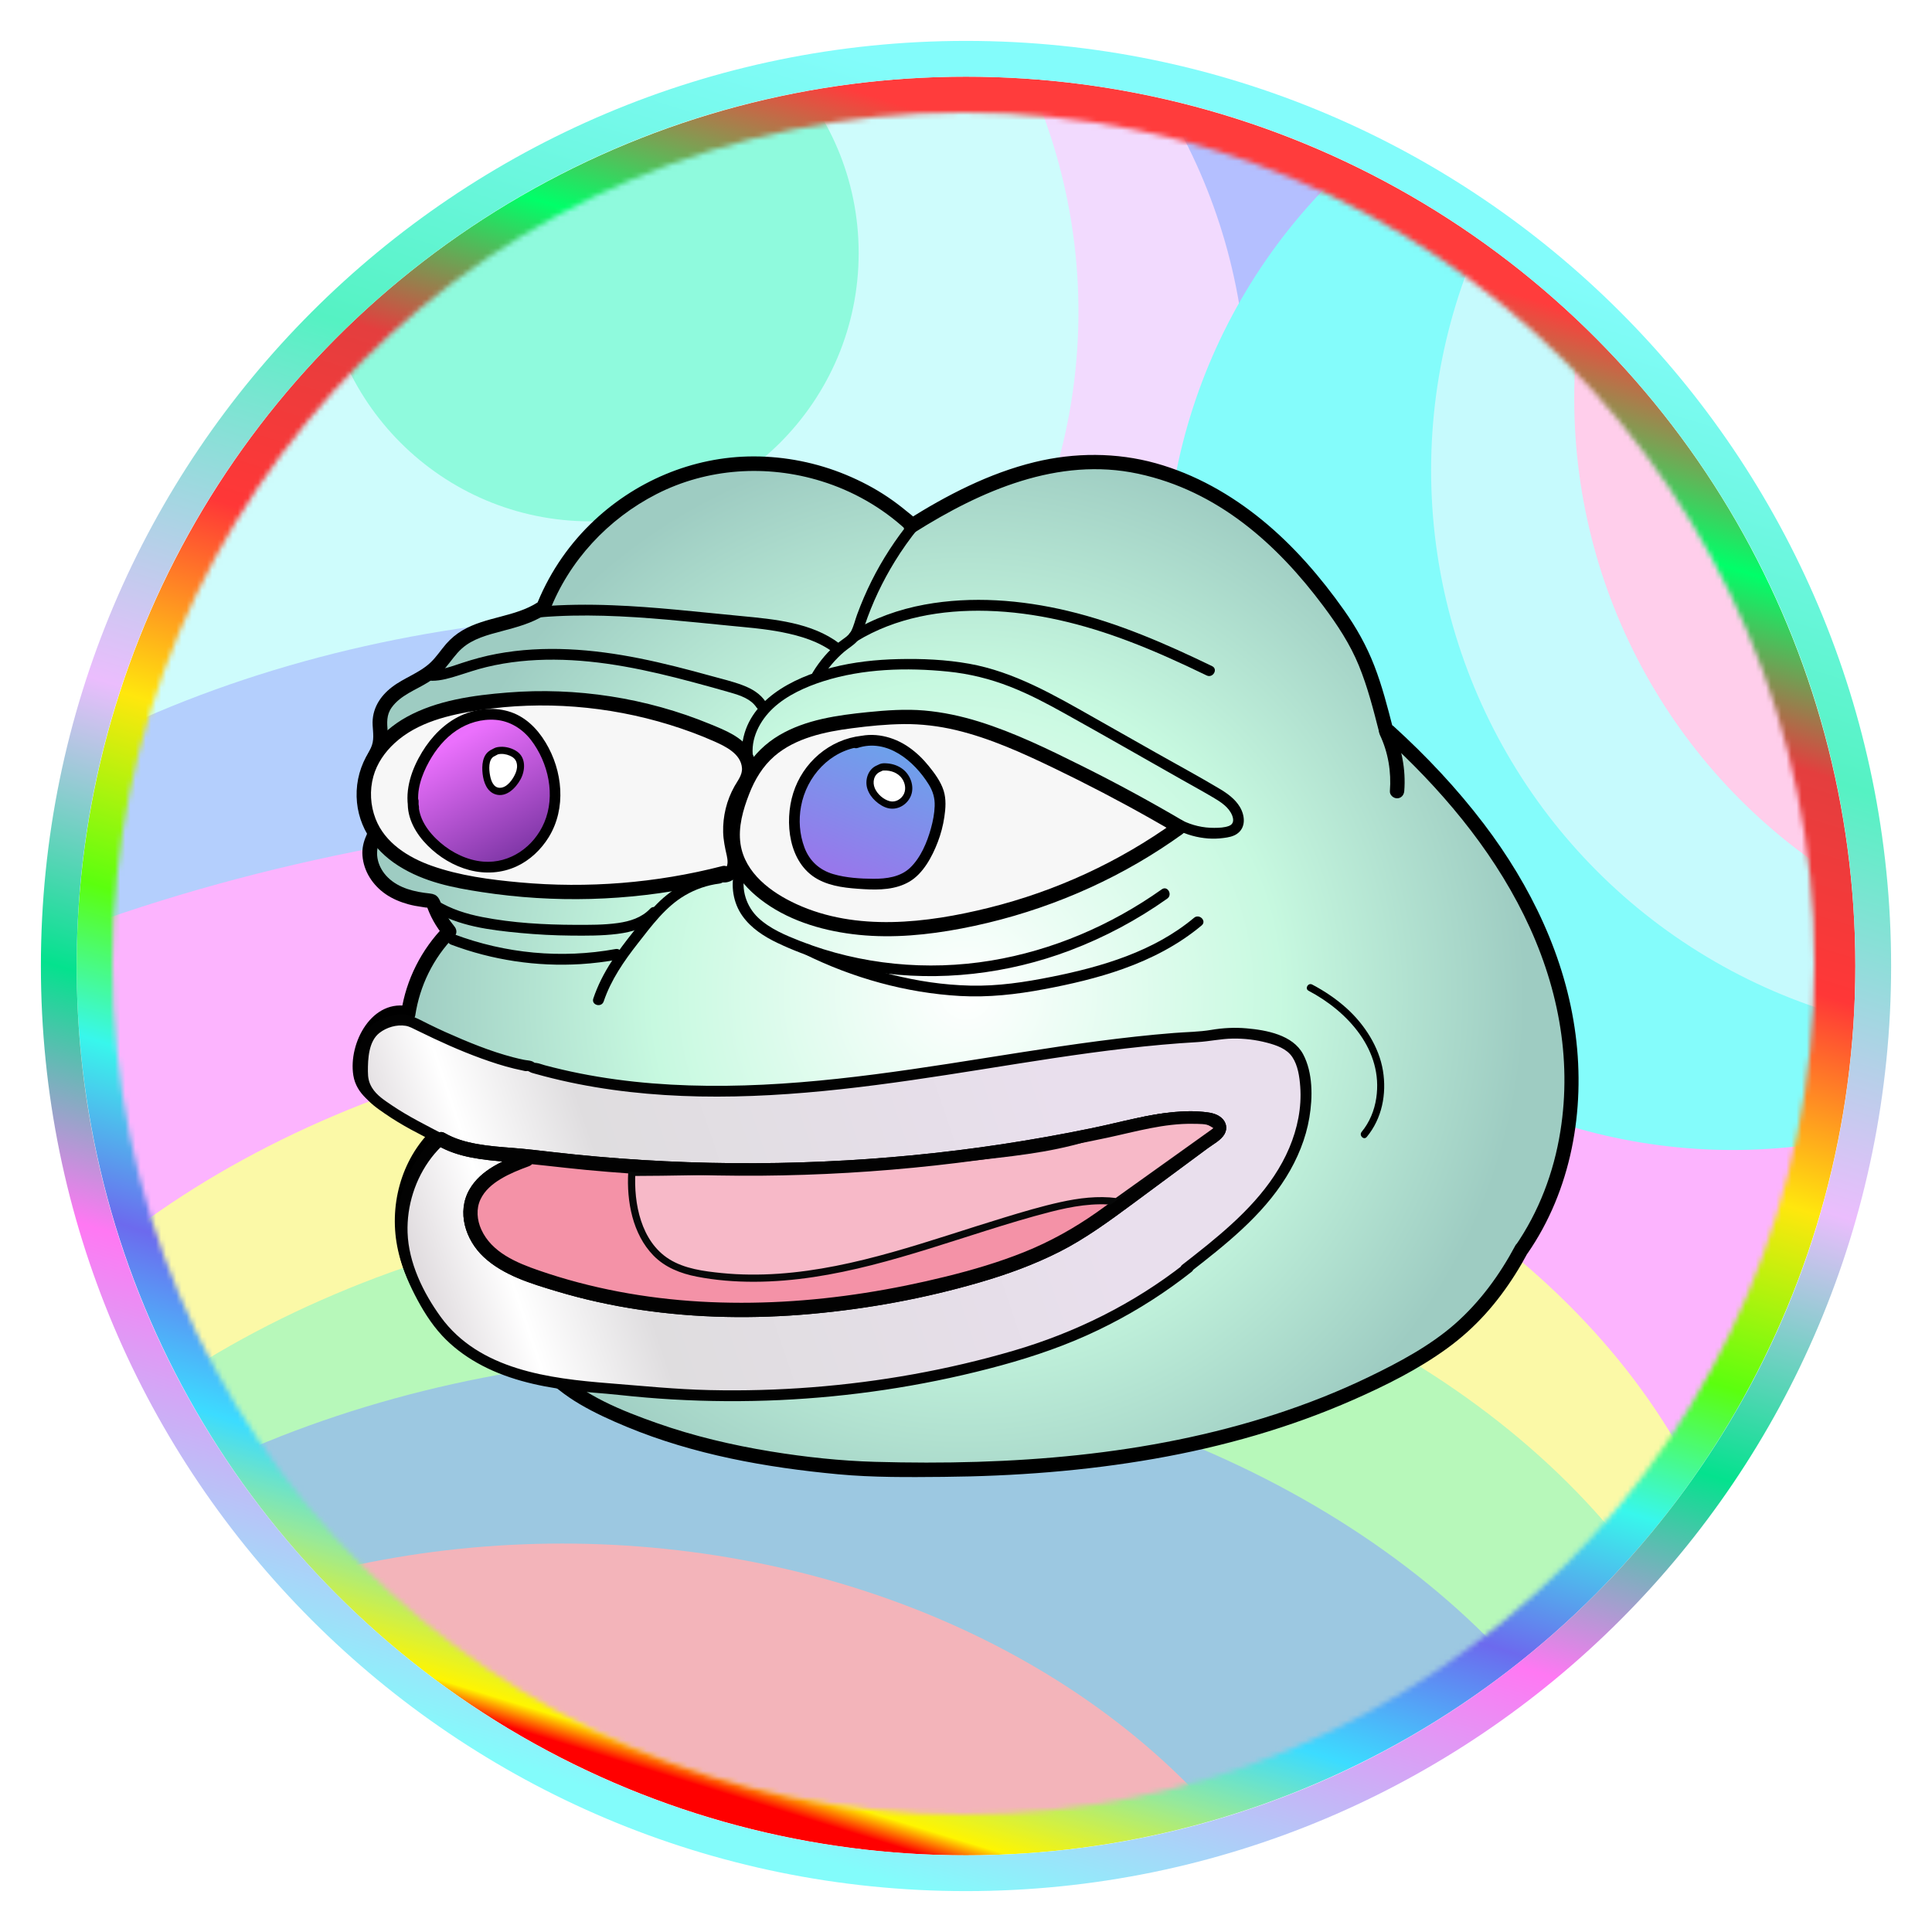 <svg width="378" height="378" viewBox="0 0 378 378" fill="none" xmlns="http://www.w3.org/2000/svg">
<circle cx="189" cy="189" r="174" fill="url(#paint0_linear_523_76)"/>
<g filter="url(#filter0_d_523_76)">
<mask id="mask0_523_76" style="mask-type:alpha" maskUnits="userSpaceOnUse" x="22" y="22" width="333" height="333">
<circle cx="188.5" cy="188.5" r="166.5" fill="#D9D9D9"/>
</mask>
<g mask="url(#mask0_523_76)">
<g filter="url(#filter1_f_523_76)">
<circle cx="167" cy="78" r="111" fill="#B4BFFF"/>
</g>
<g filter="url(#filter2_f_523_76)">
<circle cx="133" cy="78" r="111" fill="#F2DAFE"/>
</g>
<g filter="url(#filter3_f_523_76)">
<circle cx="100" cy="61" r="111" fill="#CEFCFC"/>
</g>
<g filter="url(#filter4_f_523_76)">
<ellipse cx="130" cy="256" rx="193" ry="136" fill="#B4CFFD"/>
</g>
<g filter="url(#filter5_f_523_76)">
<ellipse cx="158" cy="294" rx="253" ry="136" fill="#FCB4FE"/>
</g>
<g filter="url(#filter6_f_523_76)">
<ellipse cx="158" cy="336" rx="185" ry="136" fill="#FBF9A7"/>
</g>
<g filter="url(#filter7_f_523_76)">
<ellipse cx="158" cy="371" rx="185" ry="136" fill="#B7F8BA"/>
</g>
<g filter="url(#filter8_f_523_76)">
<ellipse cx="142" cy="401" rx="185" ry="136" fill="#9CC8E1"/>
</g>
<g filter="url(#filter9_f_523_76)">
<ellipse cx="110" cy="426" rx="156" ry="124" fill="#F3B4BA"/>
</g>
<g filter="url(#filter10_f_523_76)">
<circle cx="339" cy="114" r="111" fill="#84FCFB"/>
</g>
<g filter="url(#filter11_f_523_76)">
<circle cx="391" cy="92" r="111" fill="#C6FAFD"/>
</g>
<g filter="url(#filter12_f_523_76)">
<circle cx="419" cy="78" r="111" fill="#FFCEEB"/>
</g>
<g filter="url(#filter13_f_523_76)">
<circle cx="115.5" cy="49.5" r="52.5" fill="#8FFADD"/>
</g>
</g>
</g>
<g filter="url(#filter14_d_523_76)">
<path fill-rule="evenodd" clip-rule="evenodd" d="M189 370C288.964 370 370 288.964 370 189C370 89.037 288.964 8 189 8C89.037 8 8 89.037 8 189C8 288.964 89.037 370 189 370ZM189 363C285.098 363 363 285.098 363 189C363 92.903 285.098 15 189 15C92.903 15 15 92.903 15 189C15 285.098 92.903 363 189 363Z" fill="url(#paint1_linear_523_76)"/>
</g>
<path d="M73.983 165.102C75.794 165.102 75.794 162.289 73.983 162.289C72.172 162.289 72.172 165.102 73.983 165.102Z" fill="white"/>
<path d="M271.664 143.089C285.836 155.965 298.119 171.507 303.985 189.665C309.85 207.823 308.591 228.844 297.652 244.521L297.692 244.397C294.154 251.08 289.278 257.43 283.227 262.004C279.959 264.473 276.405 266.554 272.777 268.467C240.479 285.46 202.596 288.762 166.069 287.232C149.81 285.843 133.461 282.906 118.743 275.926C114.88 274.092 111.095 271.954 108.081 268.934L108.064 268.636C100.775 267.477 93.706 264.456 88.262 259.5C82.823 254.545 79.117 247.598 78.662 240.285C78.206 232.972 81.192 225.395 86.918 220.772C82.638 219.45 78.606 217.959 74.826 215.568C73.448 214.697 72.07 213.712 71.255 212.312C70.181 210.461 70.254 208.166 70.71 206.085C71.188 203.896 72.087 201.736 73.696 200.167C75.304 198.598 77.706 197.72 79.876 198.322C80.743 192.303 83.6 186.577 87.891 182.24C86.445 180.552 85.354 178.567 84.713 176.446L84.449 176.243C81.153 176.013 77.756 175.18 75.265 173.026C72.773 170.871 71.474 167.131 72.908 164.178C73.122 163.739 73.392 163.311 73.431 162.828C73.476 162.243 73.184 161.691 72.925 161.168C71.007 157.231 71.047 152.404 73.026 148.495C73.516 147.527 74.123 146.599 74.365 145.542C74.753 143.82 74.118 142.015 74.365 140.265C74.725 137.796 76.772 135.917 78.915 134.612C81.058 133.307 83.442 132.34 85.253 130.613C86.687 129.246 87.688 127.48 89.117 126.113C93.548 121.883 100.848 122.451 105.955 119.053L106.14 119.267C111.264 105.733 123.501 95.085 137.696 91.805C151.885 88.531 167.604 92.728 178.222 102.622L178.2 102.971C189.515 95.827 202.315 89.87 215.711 90.393C224.935 90.753 233.877 94.224 241.486 99.41C249.095 104.597 255.444 111.437 260.86 118.851C262.542 121.151 264.139 123.514 265.461 126.028C268.216 131.277 269.707 137.065 271.175 142.797" fill="url(#paint2_radial_523_76)"/>
<path d="M270.674 144.086C281.674 154.104 291.533 165.63 298.152 179.04C304.772 192.45 307.601 206.907 305.289 221.352C304.001 229.401 301.094 237.096 296.443 243.813L299.013 244.898L299.052 244.775C299.525 243.262 297.236 242.277 296.482 243.689C293.428 249.415 289.559 254.725 284.672 259.023C279.785 263.321 273.638 266.594 267.682 269.463C255.9 275.133 243.325 279.065 230.53 281.681C217.601 284.325 204.418 285.602 191.236 286.012C184.56 286.22 177.885 286.198 171.209 286.012C164.533 285.827 157.548 285.084 150.783 283.976C143.236 282.738 135.75 280.983 128.535 278.435C121.718 276.033 114.312 273.091 109.076 267.939L109.486 268.934L109.469 268.636C109.441 268.074 109.059 267.382 108.435 267.281C100.038 265.908 91.945 262.139 86.406 255.536C81.153 249.275 78.65 240.742 80.849 232.748C82.036 228.439 84.454 224.609 87.913 221.768C88.773 221.059 88.217 219.704 87.294 219.417C84.392 218.517 81.513 217.527 78.791 216.177C76.519 215.052 73.268 213.584 72.228 211.097C71.187 208.611 72.02 205.478 73.167 203.273C74.371 200.961 76.766 199.02 79.511 199.684C80.18 199.847 81.125 199.476 81.243 198.7C82.126 192.855 84.763 187.472 88.897 183.236C89.465 182.657 89.392 181.836 88.897 181.245C87.885 180.03 87.041 178.652 86.462 177.184C85.916 175.794 85.692 174.979 84.077 174.81C81.17 174.512 78.054 173.803 75.895 171.682C73.966 169.798 73.161 167.047 74.297 164.555C74.927 163.183 74.933 162.142 74.297 160.77C73.594 159.234 73.077 157.665 72.959 155.971C72.858 154.554 72.959 153.131 73.308 151.753C73.707 150.161 74.505 148.861 75.18 147.393C75.822 146.004 75.956 144.631 75.844 143.118C75.715 141.397 75.58 139.889 76.643 138.41C78.369 136.014 81.355 134.99 83.774 133.482C85.056 132.684 86.22 131.75 87.199 130.597C88.25 129.359 89.145 127.97 90.365 126.878C92.513 124.96 95.443 124.212 98.16 123.492C101.101 122.71 104.087 121.934 106.674 120.263L104.97 120.044L105.156 120.258C105.915 121.13 107.158 120.545 107.507 119.639C111.314 109.711 119.013 101.492 128.445 96.672C138.393 91.587 150.041 90.844 160.681 94.135C166.817 96.031 172.514 99.259 177.238 103.619L176.827 102.623L176.805 102.972C176.737 104.029 178.053 104.733 178.919 104.187C191.899 96.008 207.039 89.331 222.674 92.684C238.308 96.036 249.905 106.504 258.931 118.598C261.648 122.232 264.15 126.018 265.871 130.237C267.592 134.455 268.694 138.809 269.813 143.174C270.263 144.924 272.974 144.181 272.524 142.426C271.473 138.331 270.421 134.219 268.891 130.27C267.361 126.322 265.359 122.772 262.941 119.352C258.358 112.878 253.105 106.791 246.952 101.762C240.816 96.745 233.798 92.768 226.138 90.636C218.478 88.504 210.256 88.504 202.433 90.411C193.508 92.588 185.224 96.885 177.491 101.757L179.606 102.972C179.69 101.627 178.385 100.851 177.446 100.069C176.237 99.068 174.983 98.117 173.678 97.24C171.113 95.513 168.375 94.084 165.518 92.897C159.809 90.529 153.606 89.292 147.425 89.297C135.497 89.303 124.002 94.219 115.504 102.55C110.797 107.163 107.136 112.737 104.779 118.885L107.13 118.266L106.944 118.053C106.551 117.603 105.735 117.513 105.24 117.833C100.764 120.73 95.083 120.635 90.5 123.323C89.296 124.027 88.217 124.927 87.3 125.973C86.26 127.165 85.405 128.515 84.246 129.612C82.07 131.682 79.067 132.605 76.699 134.422C74.331 136.239 72.734 138.747 72.908 141.886C72.993 143.456 73.257 144.856 72.56 146.336C71.862 147.815 71.114 149.086 70.681 150.628C69.855 153.581 69.894 156.821 70.833 159.74C71.03 160.348 71.266 160.938 71.53 161.518C71.907 162.356 72.065 162.603 71.682 163.458C71.114 164.713 70.811 166.018 70.917 167.407C71.154 170.49 72.931 173.19 75.439 174.928C76.778 175.856 78.335 176.497 79.899 176.925C80.765 177.161 81.648 177.319 82.536 177.442C82.902 177.493 83.307 177.589 83.672 177.583C84.488 177.566 83.588 177.352 83.993 177.656L83.346 176.818C84.1 179.197 85.292 181.318 86.889 183.231V181.239C82.447 185.79 79.466 191.646 78.515 197.94L80.248 196.956C72.813 195.161 68.117 204.06 69.129 210.394C69.719 214.084 72.863 216.154 75.906 217.831C79.263 219.681 82.891 220.986 86.541 222.117L85.922 219.766C79.14 225.346 76.204 234.492 77.576 243.048C79.027 252.11 85.079 259.929 92.817 264.62C97.356 267.371 102.462 269.126 107.687 269.981L106.652 268.625C106.725 270.104 108.238 271.049 109.318 271.905C110.617 272.934 111.978 273.868 113.406 274.706C116.348 276.444 119.48 277.856 122.635 279.167C129.176 281.878 135.992 283.869 142.909 285.343C149.844 286.817 156.89 287.779 163.949 288.442C170.787 289.084 177.755 289.016 184.616 288.954C198.418 288.825 212.23 287.801 225.834 285.416C239.225 283.07 252.379 279.341 264.831 273.851C271.158 271.061 277.473 267.916 283.086 263.844C288.699 259.771 292.888 254.956 296.437 249.359C297.32 247.97 298.136 246.547 298.912 245.101L296.342 244.015L296.302 244.139C295.802 245.737 298.006 246.473 298.872 245.225C307.432 232.85 310.182 217.24 308.27 202.468C306.313 187.314 299.502 173.28 290.324 161.203C285.06 154.278 279.087 147.939 272.659 142.089C271.326 140.874 269.33 142.854 270.668 144.08L270.674 144.086Z" fill="black"/>
<path d="M269.988 143.8C271.602 147.22 272.232 151.023 271.934 154.786C271.872 155.546 272.626 156.192 273.34 156.192C274.15 156.192 274.684 155.546 274.746 154.786C275.083 150.517 274.24 146.247 272.417 142.383C272.091 141.697 271.107 141.517 270.494 141.877C269.791 142.287 269.667 143.108 269.988 143.8Z" fill="black"/>
<path d="M256.029 193.846C263.728 197.913 270.673 205.512 269.267 214.85C268.907 217.257 267.968 219.569 266.41 221.454C265.837 222.145 266.827 223.147 267.406 222.449C270.398 218.832 271.331 214.034 270.572 209.455C269.813 204.876 267.023 200.495 263.492 197.294C261.456 195.454 259.161 193.908 256.737 192.631C255.939 192.209 255.224 193.424 256.029 193.846Z" fill="black"/>
<path d="M178.173 101.854C175.204 105.516 172.617 109.47 170.513 113.694C169.45 115.826 168.511 118.015 167.69 120.253C167.302 121.305 167.054 122.475 166.531 123.471C166.008 124.467 164.951 124.99 164.124 125.659C162.089 127.302 160.373 129.327 159.018 131.56C158.315 132.724 160.137 133.787 160.84 132.623C162.004 130.699 163.45 128.989 165.159 127.527C165.997 126.812 167.015 126.25 167.741 125.417C168.511 124.528 168.826 123.409 169.197 122.323C170.676 117.953 172.662 113.762 175.08 109.836C176.469 107.58 177.999 105.414 179.669 103.356C180.029 102.911 180.096 102.304 179.669 101.865C179.303 101.488 178.539 101.426 178.179 101.865L178.173 101.854Z" fill="black"/>
<path d="M167.606 125.485C175.226 120.816 184.241 119.275 193.076 119.511C202.626 119.77 211.939 122.076 220.842 125.457C226.038 127.426 231.094 129.737 236.088 132.156C237.303 132.747 238.377 130.924 237.151 130.334C228.068 125.94 218.738 121.862 208.891 119.517C199.797 117.351 190.152 116.597 180.912 118.29C175.85 119.219 170.929 120.968 166.537 123.662C165.384 124.371 166.441 126.194 167.6 125.485H167.606Z" fill="black"/>
<path d="M105.718 120.771C113.979 120.084 122.28 120.518 130.525 121.238C134.636 121.598 138.741 122.025 142.847 122.43C146.272 122.768 149.708 123.032 153.088 123.707C156.642 124.416 160.23 125.496 163.149 127.718C163.605 128.066 164.325 127.785 164.595 127.341C164.915 126.801 164.668 126.238 164.218 125.895C158.847 121.806 151.491 121.148 145.001 120.529C136.604 119.73 128.213 118.74 119.777 118.419C115.093 118.239 110.397 118.273 105.723 118.661C104.379 118.774 104.368 120.883 105.723 120.771H105.718Z" fill="black"/>
<path d="M84.55 133.196C86.288 133.196 88.02 132.678 89.662 132.161C91.507 131.581 93.323 130.957 95.202 130.507C99.526 129.461 103.975 129.044 108.423 129.067C117.658 129.118 126.729 131.098 135.61 133.477C138.101 134.146 140.592 134.821 143.067 135.547C144.878 136.081 146.908 136.751 148.005 138.405C148.753 139.53 150.581 138.478 149.827 137.341C148.747 135.716 147.133 134.76 145.339 134.079C143.309 133.308 141.16 132.813 139.074 132.234C134.462 130.957 129.828 129.753 125.138 128.814C115.954 126.98 106.461 126.198 97.198 127.925C94.887 128.353 92.632 128.971 90.404 129.703C88.537 130.316 86.541 131.086 84.55 131.086C83.195 131.086 83.189 133.196 84.55 133.196Z" fill="black"/>
<path d="M230.594 161.698C222.22 156.776 213.621 152.237 204.837 148.091C196.733 144.266 188.241 140.728 179.287 140.312C175.919 140.154 172.55 140.441 169.198 140.796C161.679 141.583 153.479 143.062 148.637 148.868C146.927 150.921 145.774 153.379 144.869 155.888C143.671 159.218 142.878 162.835 143.66 166.283C144.784 171.244 148.98 174.962 153.485 177.319C164.626 183.147 178.056 182.455 190.338 179.777C193.55 179.08 196.738 178.253 199.882 177.28C210.866 173.888 221.287 168.696 230.611 161.974" fill="#F7F7F7"/>
<path d="M231.302 160.49C224.863 156.71 218.3 153.149 211.619 149.824C205.106 146.584 198.487 143.344 191.524 141.179C188.043 140.099 184.466 139.328 180.833 139.013C177.2 138.698 173.427 138.962 169.743 139.334C163.849 139.936 157.674 140.779 152.477 143.839C149.812 145.414 147.568 147.58 145.954 150.224C144.165 153.16 142.872 156.642 142.276 160.023C141.679 163.403 141.944 166.902 143.58 170.019C144.992 172.713 147.225 174.89 149.682 176.634C155.003 180.419 161.605 182.253 168.028 182.906C174.731 183.586 181.525 182.922 188.128 181.662C202.007 179.013 215.37 173.725 227.214 166.013C228.609 165.102 229.981 164.163 231.336 163.19C231.949 162.745 232.247 161.963 231.842 161.266C231.488 160.658 230.538 160.315 229.919 160.76C218.947 168.652 206.563 174.361 193.453 177.612C181.328 180.622 167.555 182.281 155.824 176.892C150.92 174.642 145.746 170.862 144.885 165.142C144.385 161.823 145.386 158.408 146.578 155.343C147.675 152.525 149.227 149.926 151.527 147.934C155.655 144.374 161.425 143.164 166.678 142.484C170.041 142.045 173.443 141.702 176.835 141.668C180.226 141.634 183.696 142.051 187.053 142.849C193.74 144.447 200.028 147.316 206.203 150.286C212.378 153.256 218.992 156.693 225.212 160.214C226.775 161.097 228.333 161.997 229.885 162.908C231.437 163.82 232.866 161.395 231.302 160.478V160.49Z" fill="black"/>
<path d="M147.349 148.259C146.758 144.564 148.67 140.958 151.313 138.505C153.957 136.053 157.595 134.394 161.105 133.28C168.86 130.816 177.414 130.58 185.462 131.395C189.646 131.817 193.712 132.818 197.627 134.354C201.541 135.89 204.898 137.695 208.391 139.636C215.994 143.866 223.542 148.197 231.111 152.484C233.198 153.665 235.301 154.813 237.365 156.033C238.805 156.883 240.413 157.901 241.066 159.521C241.409 160.381 241.392 161.242 240.436 161.602C239.547 161.934 238.513 161.968 237.579 161.973C235.414 161.99 233.265 161.495 231.325 160.533C230.116 159.931 229.042 161.748 230.262 162.356C232.18 163.312 234.227 163.886 236.364 164.049C237.382 164.122 238.4 164.088 239.407 163.953C240.312 163.835 241.257 163.672 242.022 163.143C243.816 161.911 243.585 159.566 242.59 157.89C241.662 156.331 240.138 155.234 238.608 154.323C234.587 151.921 230.453 149.694 226.376 147.387C222.22 145.036 218.064 142.679 213.908 140.328C206.226 135.98 198.42 131.435 189.612 129.86C185.068 129.05 180.417 128.847 175.806 128.954C171.413 129.055 166.999 129.522 162.741 130.619C155.155 132.577 146.173 137.037 145.206 145.784C145.093 146.808 145.155 147.809 145.313 148.822C145.403 149.384 146.106 149.699 146.612 149.559C147.208 149.39 147.439 148.827 147.349 148.259Z" fill="black"/>
<path d="M141.667 170.811C125.465 175.008 108.357 175.666 91.884 172.729C84.59 171.43 76.677 168.887 73.016 162.447C70.811 158.577 70.575 153.655 72.397 149.593C74.028 145.96 77.15 143.141 80.676 141.291C84.202 139.44 88.127 138.478 92.053 137.814C108.233 135.075 125.201 137.162 140.233 143.743C141.881 144.463 143.546 145.268 144.811 146.545C146.077 147.822 146.892 149.689 146.487 151.444C146.24 152.507 145.582 153.424 145.036 154.369C143.034 157.817 142.399 162.031 143.298 165.917C143.546 167.003 143.917 168.1 143.748 169.197C143.58 170.294 142.652 171.385 141.549 171.25" fill="#F7F7F7"/>
<path d="M141.289 169.456C128.382 172.78 114.941 173.854 101.668 172.639C95.882 172.111 89.915 171.334 84.409 169.377C79.87 167.762 75.292 164.899 73.481 160.202C72.463 157.564 72.295 154.639 73.048 151.911C73.751 149.363 75.281 147.169 77.21 145.391C81.698 141.263 87.935 139.839 93.789 138.945C106.179 137.061 119.018 138.101 130.986 141.797C133.956 142.714 136.891 143.788 139.731 145.048C141.947 146.033 144.973 147.484 145.17 150.274C145.265 151.635 144.32 152.743 143.691 153.863C142.937 155.213 142.352 156.687 141.986 158.194C141.621 159.702 141.441 161.282 141.486 162.835C141.531 164.387 141.852 165.895 142.2 167.414C142.346 168.055 142.656 169.906 141.531 169.838C139.726 169.726 139.731 172.538 141.531 172.651C143.173 172.752 144.545 171.464 145.001 169.951C145.513 168.235 144.798 166.514 144.495 164.832C143.955 161.856 144.433 158.616 145.783 155.91C146.497 154.487 147.571 153.193 147.875 151.596C148.178 149.998 147.79 148.384 146.958 147.023C145.215 144.171 141.919 142.899 138.972 141.684C126.504 136.537 112.748 134.411 99.306 135.497C92.642 136.031 85.511 137.004 79.578 140.273C74.184 143.243 70.073 148.39 69.786 154.707C69.5 161.023 72.896 166.204 77.981 169.41C83.064 172.617 88.666 173.68 94.273 174.541C108.395 176.706 122.854 176.324 136.841 173.382C138.584 173.016 140.316 172.606 142.043 172.161C143.769 171.717 143.049 168.994 141.295 169.45L141.289 169.456Z" fill="black"/>
<path d="M140.752 170.756C136.045 171.346 131.849 173.478 128.525 176.859C126.838 178.575 125.348 180.487 123.852 182.377C122.356 184.267 120.95 186.101 119.668 188.087C118.194 190.365 116.946 192.789 116.08 195.366C115.647 196.654 117.682 197.211 118.115 195.928C119.533 191.721 122.092 188.019 124.808 184.554C127.524 181.089 130.196 177.427 133.997 175.194C136.061 173.979 138.378 173.175 140.752 172.877C141.314 172.803 141.809 172.443 141.809 171.819C141.809 171.301 141.325 170.694 140.752 170.761V170.756Z" fill="black"/>
<path d="M84.537 178.056C89.694 181.234 95.915 181.982 101.825 182.539C105.121 182.848 108.428 183.023 111.735 183.051C114.743 183.079 117.808 183.096 120.795 182.719C123.781 182.342 126.627 181.493 128.691 179.282C129.619 178.292 128.128 176.796 127.2 177.791C125.564 179.541 123.258 180.255 120.941 180.587C118.185 180.981 115.334 180.953 112.556 180.947C106.488 180.93 100.29 180.587 94.329 179.417C91.263 178.815 88.272 177.881 85.595 176.233C84.436 175.519 83.373 177.341 84.532 178.056H84.537Z" fill="black"/>
<path d="M88.245 184.812C96.305 187.849 105.016 189.16 113.609 188.631C116.084 188.479 118.547 188.17 120.988 187.72C122.321 187.478 121.758 185.442 120.426 185.683C109.853 187.613 98.852 186.567 88.802 182.775C87.531 182.297 86.98 184.333 88.24 184.812H88.245Z" fill="black"/>
<path d="M143.724 170.254C142.92 173.285 143.432 176.638 145.259 179.209C146.969 181.616 149.489 183.236 152.121 184.491C158.031 187.309 164.443 189.159 170.905 190.144C183.845 192.113 197.129 190.577 209.361 185.948C216.104 183.394 222.493 179.985 228.376 175.817C229.472 175.04 228.421 173.207 227.313 173.994C217.37 181.037 205.942 185.948 193.901 187.939C181.427 190.003 168.379 188.754 156.592 184.131C153.701 182.994 150.63 181.723 148.341 179.557C146.052 177.392 144.905 174.028 145.76 170.816C146.109 169.505 144.078 168.943 143.724 170.254Z" fill="black"/>
<path d="M157.352 186.651C166.806 191.342 177.301 194.278 187.851 194.869C193.396 195.178 198.823 194.565 204.273 193.542C209.503 192.557 214.711 191.359 219.728 189.565C225.29 187.579 230.565 184.862 235.109 181.059C236.149 180.188 234.653 178.703 233.619 179.569C225.756 186.145 215.645 189.131 205.769 191.111C200.505 192.169 195.235 192.968 189.853 192.838C184.471 192.709 179.528 191.938 174.505 190.695C168.955 189.317 163.539 187.376 158.421 184.834C157.212 184.232 156.138 186.049 157.358 186.656L157.352 186.651Z" fill="black"/>
<path d="M232.412 248.083C224.218 254.518 214.989 259.626 205.181 263.147C201.694 264.401 198.134 265.453 194.552 266.404C170.549 272.788 145.567 274.577 120.884 271.832L120.647 271.81C114.545 271.337 108.404 270.853 102.505 269.222C96.605 267.591 90.902 264.711 86.859 260.121C85.025 258.045 83.575 255.666 82.292 253.207C81.055 250.839 79.969 248.375 79.323 245.782C77.298 237.648 80.088 228.502 86.302 222.883C82.017 220.621 79.092 219.339 74.694 216.155C73.114 215.013 72.158 214.197 71.224 212.077C70.583 210.62 70.892 204.022 72.686 202.075C74.481 200.129 77.321 199.207 79.913 199.724L80.161 199.803C82.534 200.821 84.812 202.058 87.185 203.077C92.584 205.388 98.045 207.723 103.843 208.662L103.995 208.786C125.36 215.03 148.16 214.158 170.245 211.379C192.33 208.606 213.881 203.825 236.112 202.728C240.297 201.811 244.711 201.963 248.817 203.167C250.532 203.673 252.27 204.41 253.395 205.799C254.205 206.795 254.626 208.044 254.925 209.292C256.764 217.049 253.997 225.329 249.351 231.81C244.706 238.29 238.334 243.29 232.046 248.195" fill="url(#paint3_linear_523_76)"/>
<path d="M231.668 247.336C221.719 255.121 210.354 260.74 198.251 264.278C185.428 268.03 172.173 270.387 158.855 271.422C152.191 271.94 145.504 272.125 138.823 271.973C132.265 271.827 125.781 271.163 119.246 270.646C107.436 269.712 93.747 268.013 86.222 257.646C82.797 252.927 79.94 247.066 79.743 241.154C79.569 235.922 81.239 230.623 84.434 226.466C85.221 225.443 86.11 224.503 87.06 223.631C87.549 223.187 87.431 222.281 86.846 221.978C83.388 220.161 79.889 218.445 76.65 216.246C75.233 215.278 73.698 214.316 72.786 212.814C72.14 211.746 71.988 210.846 71.982 209.614C71.971 207.139 72.123 203.736 74.243 202.087C75.643 200.996 77.606 200.417 79.378 200.704C80.154 200.833 80.862 201.26 81.565 201.592C82.679 202.121 83.787 202.667 84.9 203.195C88.921 205.086 93.1 206.824 97.341 208.168C98.415 208.506 99.5 208.815 100.591 209.079C101.137 209.214 101.688 209.332 102.239 209.445C102.441 209.484 102.706 209.574 102.903 209.569C103.499 209.569 103.071 209.479 103.257 209.535C103.51 209.614 103.774 209.816 104.056 209.901C104.275 209.968 104.5 210.03 104.719 210.092C105.27 210.249 105.821 210.396 106.378 210.542C107.486 210.834 108.594 211.104 109.708 211.363C118.605 213.411 127.744 214.344 136.86 214.524C155.425 214.884 173.854 212.134 192.132 209.226C201.49 207.735 210.848 206.216 220.263 205.131C224.936 204.591 229.627 204.157 234.328 203.887C236.617 203.752 238.85 203.241 241.15 203.201C243.45 203.162 245.694 203.432 247.899 204.011C249.727 204.495 251.746 205.17 252.848 206.818C253.95 208.466 254.254 210.699 254.395 212.612C254.698 216.707 253.843 220.813 252.252 224.582C248.973 232.339 242.736 238.268 236.325 243.494C234.671 244.838 232.99 246.154 231.308 247.465C230.24 248.297 231.741 249.782 232.799 248.956C239.761 243.527 246.926 237.914 251.639 230.308C253.843 226.753 255.497 222.776 256.183 218.642C256.841 214.699 256.892 209.895 254.963 206.267C252.938 202.464 247.741 201.53 243.85 201.193C241.561 200.996 239.261 201.114 237 201.497C234.598 201.907 232.113 201.907 229.683 202.104C219.745 202.892 209.876 204.321 200.034 205.856C180.8 208.866 161.549 212.235 142.028 212.438C132.456 212.539 122.851 211.886 113.448 210.013C111.147 209.557 108.864 209.023 106.598 208.421C106.063 208.281 105.49 208.033 104.938 207.966C104.275 207.887 104.787 208.011 104.59 207.921C104.421 207.842 104.303 207.718 104.123 207.651C103.628 207.459 102.987 207.454 102.458 207.341C101.795 207.206 101.137 207.049 100.484 206.88C95.873 205.687 91.413 203.826 87.071 201.89C85.997 201.412 84.945 200.895 83.888 200.383C82.769 199.843 81.622 199.179 80.441 198.797C78.888 198.29 76.971 198.515 75.458 199.061C73.945 199.607 72.303 200.608 71.409 202.037C70.661 203.235 70.34 204.72 70.132 206.098C69.704 208.927 69.519 211.847 71.223 214.294C72.275 215.807 73.799 216.842 75.295 217.877C76.965 219.03 78.703 220.076 80.486 221.044C82.268 222.011 84.006 222.872 85.761 223.795L85.547 222.141C81.543 225.808 78.86 230.854 77.966 236.204C77.511 238.943 77.488 241.71 77.955 244.45C78.484 247.555 79.71 250.508 81.138 253.304C82.567 256.099 84.304 258.946 86.498 261.314C88.46 263.429 90.805 265.201 93.314 266.624C98.837 269.757 105.068 271.186 111.31 271.99C114.606 272.412 117.919 272.575 121.22 272.935C124.667 273.307 128.126 273.605 131.59 273.802C138.558 274.207 145.549 274.246 152.523 273.931C166.324 273.295 180.074 271.248 193.454 267.788C200.011 266.095 206.456 264.042 212.642 261.263C218.531 258.619 224.16 255.391 229.413 251.633C230.678 250.727 231.921 249.794 233.142 248.832C234.21 247.994 232.709 246.514 231.651 247.341L231.668 247.336Z" fill="#020202"/>
<path d="M86.305 222.887C91.451 225.953 99.009 225.677 104.948 226.419C143.084 231.173 182.035 229.294 219.53 220.879C225.064 219.636 230.733 218.246 236.351 219.039C237.38 219.186 238.68 219.776 238.505 220.8C238.421 221.317 237.965 221.677 237.544 221.987C231.7 226.313 225.857 230.638 220.014 234.964C216.96 237.225 213.895 239.492 210.639 241.45C202.596 246.287 193.525 249.156 184.403 251.355C158.246 257.667 130.211 258.679 104.802 249.82C101.45 248.65 98.07 247.26 95.511 244.808C92.952 242.355 91.349 238.609 92.322 235.195C93.621 230.638 98.655 228.428 103.109 226.808" fill="#F492A7"/>
<path d="M85.589 224.103C89.684 226.499 94.588 226.943 99.216 227.315C104.396 227.731 109.536 228.411 114.71 228.901C126.048 229.975 137.448 230.465 148.836 230.38C160.225 230.29 171.613 229.626 182.94 228.383C194.289 227.135 205.582 225.323 216.745 222.933C222.234 221.757 227.774 220.114 233.437 220.227C234.494 220.249 235.855 220.176 236.834 220.626C236.811 220.615 237.25 220.857 237.211 220.885C237.205 220.891 237.076 220.542 237.098 220.542C237.059 220.542 236.637 220.93 236.581 220.969C236.255 221.211 235.934 221.448 235.608 221.689C233.212 223.461 230.822 225.233 228.426 227.005C223.82 230.414 219.259 233.907 214.569 237.203C210.131 240.32 205.419 242.947 200.379 244.972C195.419 246.963 190.279 248.471 185.094 249.753C179.908 251.036 174.571 252.127 169.245 252.959C158.582 254.63 147.734 255.283 136.953 254.658C126.234 254.034 115.587 252.082 105.436 248.572C101.061 247.059 96.191 245.045 94.16 240.545C93.328 238.7 93.131 236.523 94.008 234.661C94.829 232.917 96.331 231.652 97.956 230.673C99.694 229.626 101.573 228.873 103.473 228.181C104.188 227.922 104.666 227.225 104.458 226.448C104.266 225.762 103.445 225.205 102.725 225.464C98.688 226.938 94.126 228.783 91.866 232.698C89.307 237.125 91.067 242.575 94.605 245.9C98.474 249.539 103.946 251.148 108.917 252.644C114.226 254.236 119.654 255.429 125.131 256.244C136.272 257.904 147.588 258.078 158.802 257.06C170.016 256.042 181.005 254.006 191.719 250.889C197.084 249.331 202.37 247.407 207.359 244.876C212.347 242.345 217.083 238.88 221.689 235.471C226.559 231.865 231.429 228.26 236.3 224.66C237.362 223.872 238.87 223.096 239.556 221.931C240.242 220.767 239.904 219.468 238.937 218.663C237.914 217.808 236.603 217.651 235.321 217.527C233.87 217.386 232.408 217.386 230.957 217.476C225.069 217.853 219.31 219.552 213.556 220.739C207.803 221.926 201.937 222.972 196.088 223.861C184.464 225.621 172.749 226.746 161.006 227.264C149.264 227.781 137.436 227.68 125.677 226.955C119.822 226.595 113.973 226.077 108.147 225.408C105.571 225.11 103.012 224.806 100.425 224.603C98.041 224.418 95.651 224.243 93.294 223.816C91.101 223.416 88.941 222.814 87.007 221.684C85.443 220.767 84.026 223.197 85.589 224.114V224.103Z" fill="#020202"/>
<path d="M86.305 222.887C91.451 225.953 99.009 225.677 104.948 226.419C143.084 231.173 182.035 229.294 219.53 220.879C225.064 219.636 230.733 218.246 236.351 219.039C237.38 219.186 238.68 219.776 238.505 220.8C238.421 221.317 237.965 221.677 237.544 221.987C231.7 226.313 225.857 230.638 220.014 234.964C216.96 237.225 213.895 239.492 210.639 241.45C202.596 246.287 193.525 249.156 184.403 251.355C158.246 257.667 130.211 258.679 104.802 249.82C101.45 248.65 98.07 247.26 95.511 244.808C92.952 242.355 91.349 238.609 92.322 235.195C93.621 230.638 98.655 228.428 103.109 226.808" fill="#F492A7"/>
<path d="M85.589 224.103C89.684 226.499 94.588 226.943 99.216 227.315C104.396 227.731 109.536 228.411 114.71 228.901C126.048 229.975 137.448 230.465 148.836 230.38C160.225 230.29 171.613 229.626 182.94 228.383C194.289 227.135 205.582 225.323 216.745 222.933C222.234 221.757 227.774 220.114 233.437 220.227C234.494 220.249 235.855 220.176 236.834 220.626C236.811 220.615 237.25 220.857 237.211 220.885C237.205 220.891 237.076 220.542 237.098 220.542C237.059 220.542 236.637 220.93 236.581 220.969C236.255 221.211 235.934 221.448 235.608 221.689C233.212 223.461 230.822 225.233 228.426 227.005C223.82 230.414 219.259 233.907 214.569 237.203C210.131 240.32 205.419 242.947 200.379 244.972C195.419 246.963 190.279 248.471 185.094 249.753C179.908 251.036 174.571 252.127 169.245 252.959C158.582 254.63 147.734 255.283 136.953 254.658C126.234 254.034 115.587 252.082 105.436 248.572C101.061 247.059 96.191 245.045 94.16 240.545C93.328 238.7 93.131 236.523 94.008 234.661C94.829 232.917 96.331 231.652 97.956 230.673C99.694 229.626 101.573 228.873 103.473 228.181C104.188 227.922 104.666 227.225 104.458 226.448C104.266 225.762 103.445 225.205 102.725 225.464C98.688 226.938 94.126 228.783 91.866 232.698C89.307 237.125 91.067 242.575 94.605 245.9C98.474 249.539 103.946 251.148 108.917 252.644C114.226 254.236 119.654 255.429 125.131 256.244C136.272 257.904 147.588 258.078 158.802 257.06C170.016 256.042 181.005 254.006 191.719 250.889C197.084 249.331 202.37 247.407 207.359 244.876C212.347 242.345 217.083 238.88 221.689 235.471C226.559 231.865 231.429 228.26 236.3 224.66C237.362 223.872 238.87 223.096 239.556 221.931C240.242 220.767 239.904 219.468 238.937 218.663C237.914 217.808 236.603 217.651 235.321 217.527C233.87 217.386 232.408 217.386 230.957 217.476C225.069 217.853 219.31 219.552 213.556 220.739C207.803 221.926 201.937 222.972 196.088 223.861C184.464 225.621 172.749 226.746 161.006 227.264C149.264 227.781 137.436 227.68 125.677 226.955C119.822 226.595 113.973 226.077 108.147 225.408C105.571 225.11 103.012 224.806 100.425 224.603C98.041 224.418 95.651 224.243 93.294 223.816C91.101 223.416 88.941 222.814 87.007 221.684C85.443 220.767 84.026 223.197 85.589 224.114V224.103Z" fill="#020202"/>
<path d="M218.484 235.113C213.631 234.449 208.721 235.518 203.98 236.789C193.013 239.72 182.334 243.736 171.356 246.599C160.372 249.462 148.91 251.155 137.73 249.327C135.244 248.922 132.73 248.32 130.576 246.965C125.099 243.522 123.215 236.041 123.614 229.381C123.614 229.381 194.987 229.246 214.564 221.956C234.141 214.665 238.5 220.808 238.5 220.808L218.484 235.118V235.113Z" fill="#F7B9C8"/>
<path d="M218.483 234.409C214.788 233.93 211.059 234.403 207.443 235.202C203.737 236.023 200.087 237.109 196.46 238.217C189.154 240.439 181.933 242.919 174.582 244.989C167.232 247.059 159.893 248.679 152.351 249.203C148.628 249.461 144.882 249.444 141.171 249.073C137.712 248.724 133.933 248.241 130.93 246.356C125.396 242.88 123.973 235.438 124.316 229.38L123.613 230.083C127.488 230.077 131.363 230.015 135.237 229.948C144.185 229.785 153.127 229.515 162.069 229.093C172.215 228.615 182.372 227.979 192.467 226.854C200.115 226.005 208.011 225.093 215.277 222.438C220.704 220.458 226.739 218.619 232.593 219.176C233.336 219.249 234.072 219.373 234.787 219.564C235.09 219.643 235.388 219.733 235.681 219.84C236.001 219.958 236.069 219.98 236.311 220.098C236.682 220.278 237.031 220.475 237.368 220.706C237.61 220.869 237.379 220.683 237.599 220.886C237.677 220.959 237.751 221.026 237.829 221.1C237.925 221.19 238.077 221.415 237.897 221.161L238.15 220.2C235.9 221.808 233.651 223.417 231.401 225.026C227.807 227.591 224.219 230.162 220.626 232.727C219.793 233.323 218.967 233.914 218.134 234.51C217.403 235.033 218.106 236.254 218.843 235.725C221.092 234.116 223.342 232.507 225.592 230.898C229.185 228.333 232.773 225.763 236.367 223.198C237.199 222.601 238.026 222.011 238.858 221.415C239.145 221.212 239.348 220.785 239.112 220.453C238.313 219.333 236.817 218.703 235.557 218.321C231.311 217.033 226.525 217.798 222.313 218.81C217.645 219.93 213.253 221.876 208.568 222.933C204.592 223.833 200.548 224.447 196.505 224.964C186.46 226.247 176.343 226.944 166.237 227.473C156.85 227.968 147.458 228.283 138.061 228.48C133.32 228.581 128.567 228.542 123.821 228.671C123.753 228.671 123.686 228.671 123.613 228.671C123.219 228.671 122.932 228.992 122.91 229.374C122.589 235.027 123.748 241.429 127.831 245.631C130.12 247.988 133.162 249.163 136.34 249.782C140.023 250.502 143.808 250.789 147.559 250.783C163.228 250.749 178.176 245.434 192.939 240.782C197.089 239.477 201.257 238.2 205.475 237.12C209.693 236.04 214.096 235.241 218.494 235.809C219.388 235.927 219.383 234.515 218.494 234.403L218.483 234.409Z" fill="#070808"/>
<path d="M168.566 145.008C164.342 145.458 160.428 147.967 158.083 151.505C155.738 155.043 154.945 159.532 155.732 163.706C156.188 166.119 157.211 168.521 159.078 170.118C161.485 172.177 164.854 172.593 168.009 172.835C171.642 173.116 175.669 173.173 178.458 170.827C179.398 170.039 180.123 169.027 180.753 167.975C182.395 165.23 183.453 162.136 183.829 158.964C183.981 157.698 184.021 156.399 183.672 155.172C183.374 154.126 182.806 153.175 182.198 152.275C180.562 149.862 178.52 147.663 175.961 146.268C173.403 144.873 170.281 144.355 167.526 145.3" fill="url(#paint4_linear_523_76)"/>
<path d="M168.564 143.957C162.282 144.677 157.075 149.171 155.191 155.184C153.425 160.821 154.291 168.887 159.982 172.02C162.71 173.522 165.949 173.781 168.997 173.967C172.046 174.152 175.262 174.062 177.934 172.493C180.605 170.923 182.365 167.655 183.485 164.73C184.086 163.161 184.514 161.524 184.761 159.864C185.009 158.205 185.155 156.349 184.615 154.661C184.041 152.884 182.872 151.309 181.707 149.869C180.543 148.429 179.306 147.242 177.849 146.218C174.812 144.08 170.831 143.119 167.237 144.3C165.955 144.722 166.5 146.758 167.799 146.336C173.564 144.44 178.828 148.856 181.696 153.457C182.529 154.796 182.928 156.129 182.872 157.71C182.821 159.184 182.534 160.658 182.14 162.081C181.392 164.792 180.127 167.83 178.046 169.798C176.14 171.604 173.395 171.947 170.887 171.936C168.379 171.925 165.516 171.756 163.002 171.013C160.336 170.226 158.374 168.443 157.395 165.827C156.417 163.211 156.237 160.438 156.72 157.783C157.794 151.871 162.429 146.786 168.553 146.083C169.121 146.015 169.61 145.644 169.61 145.025C169.61 144.508 169.127 143.906 168.553 143.968L168.564 143.957Z" fill="black"/>
<path d="M171.823 150.409C170.636 150.909 170.04 152.355 170.254 153.621C170.467 154.886 171.35 155.966 172.402 156.703C172.976 157.108 173.622 157.435 174.32 157.513C175.754 157.671 177.188 156.641 177.632 155.263C178.077 153.885 177.576 152.299 176.524 151.303C175.473 150.308 173.943 149.903 172.509 150.083L171.823 150.409Z" fill="white"/>
<path d="M171.467 149.801C169.792 150.555 169.162 152.687 169.707 154.352C170.005 155.257 170.573 156.062 171.276 156.703C171.979 157.344 172.907 157.957 173.886 158.154C175.775 158.526 177.631 157.333 178.272 155.555C178.914 153.778 178.126 151.657 176.664 150.51C175.775 149.812 174.69 149.441 173.565 149.357C173.104 149.323 172.547 149.3 172.125 149.492C171.906 149.593 171.687 149.7 171.473 149.801C171.13 149.964 171.04 150.454 171.22 150.763C171.428 151.112 171.839 151.179 172.182 151.016L172.868 150.69L172.514 150.785C173.841 150.634 175.241 150.96 176.186 151.961C176.996 152.816 177.373 154.2 176.866 155.302C176.394 156.337 175.213 157.046 174.083 156.754C172.857 156.439 171.647 155.37 171.153 154.205C170.658 153.041 170.956 151.562 172.182 151.01C172.53 150.853 172.609 150.352 172.435 150.048C172.227 149.694 171.822 149.638 171.473 149.795L171.467 149.801Z" fill="#020202"/>
<path d="M80.951 158.071C80.377 155.287 81.153 152.384 82.362 149.808C84.072 146.168 86.771 142.878 90.371 141.083C93.97 139.295 98.537 139.205 101.883 141.432C103.463 142.484 104.712 143.98 105.713 145.595C108.317 149.774 109.368 155.022 108.007 159.759C106.646 164.495 102.704 168.534 97.867 169.468C93.149 170.379 88.211 168.32 84.73 165.012C82.469 162.864 80.641 159.944 80.844 156.834" fill="url(#paint5_linear_523_76)"/>
<path d="M81.963 157.79C81.384 154.741 82.503 151.608 83.971 148.969C85.281 146.613 87.042 144.441 89.297 142.928C91.552 141.415 94.246 140.622 96.985 140.841C99.724 141.061 102.198 142.574 103.902 144.801C107.305 149.239 108.728 155.669 106.484 160.934C104.465 165.682 99.78 169.006 94.538 168.578C91.457 168.325 88.47 166.863 86.148 164.86C83.825 162.858 81.738 160.062 81.901 156.822C81.969 155.466 79.86 155.466 79.793 156.822C79.624 160.13 81.395 163.162 83.667 165.434C85.939 167.707 88.763 169.422 91.845 170.232C94.927 171.042 98.172 170.845 101.074 169.507C103.677 168.308 105.865 166.227 107.361 163.797C110.842 158.138 110.094 150.792 106.742 145.257C105.038 142.439 102.631 140.065 99.398 139.154C96.361 138.293 93.076 138.687 90.225 139.981C86.997 141.449 84.41 144.143 82.588 147.136C80.563 150.466 79.18 154.426 79.922 158.341C80.175 159.674 82.211 159.111 81.958 157.778L81.963 157.79Z" fill="black"/>
<path d="M85.769 223.8C89.813 226.163 94.65 226.596 99.222 226.961C104.402 227.378 109.542 228.058 114.716 228.548C126.054 229.622 137.453 230.111 148.842 230.027C160.23 229.937 171.619 229.273 182.945 228.03C194.266 226.787 205.526 224.976 216.661 222.596C222.178 221.415 227.751 219.767 233.443 219.879C234.568 219.902 235.974 219.846 237.02 220.329C237.104 220.369 237.436 220.515 237.469 220.639C237.486 220.706 237.481 220.616 237.385 220.757C237.025 221.269 236.294 221.629 235.799 221.994C233.403 223.766 231.013 225.538 228.617 227.31C224.011 230.719 219.45 234.212 214.76 237.508C210.295 240.641 205.554 243.274 200.486 245.31C195.419 247.347 190.386 248.809 185.201 250.092C180.015 251.374 174.678 252.465 169.352 253.298C158.656 254.974 147.779 255.632 136.964 255.008C126.217 254.384 115.537 252.432 105.352 248.91C100.875 247.363 95.966 245.305 93.868 240.726C92.974 238.774 92.777 236.462 93.716 234.488C94.571 232.693 96.118 231.383 97.793 230.37C99.554 229.313 101.466 228.548 103.395 227.844C104.66 227.383 104.115 225.341 102.832 225.808C98.885 227.248 94.397 229.054 92.181 232.879C89.701 237.171 91.444 242.436 94.863 245.653C98.688 249.253 104.115 250.834 109.024 252.308C114.333 253.9 119.761 255.092 125.238 255.908C136.346 257.562 147.633 257.725 158.813 256.712C169.892 255.705 180.955 253.658 191.64 250.553C196.977 249 202.236 247.088 207.196 244.573C212.156 242.059 216.92 238.577 221.526 235.168C226.396 231.563 231.266 227.957 236.137 224.357C236.744 223.907 237.357 223.457 237.964 223.007C238.448 222.647 238.954 222.287 239.269 221.758C239.848 220.779 239.562 219.615 238.707 218.917C237.756 218.136 236.525 217.995 235.344 217.882C233.893 217.742 232.43 217.742 230.979 217.832C225.125 218.209 219.394 219.902 213.669 221.083C207.944 222.264 202.05 223.316 196.201 224.205C184.548 225.966 172.8 227.102 161.023 227.619C149.252 228.137 137.453 228.036 125.694 227.31C119.839 226.95 113.99 226.433 108.164 225.763C105.588 225.465 103.029 225.161 100.442 224.959C98.03 224.773 95.606 224.593 93.216 224.16C90.994 223.755 88.806 223.136 86.844 221.989C85.668 221.302 84.605 223.125 85.781 223.811L85.769 223.8Z" fill="#020202"/>
<path d="M96.299 147.394C95.202 147.973 95.028 149.453 95.073 150.696C95.135 152.355 95.658 154.375 97.266 154.78C98.655 155.134 99.994 154.02 100.798 152.833C101.349 152.023 101.805 151.112 101.866 150.133C101.928 149.154 101.546 148.108 100.719 147.579C99.701 146.927 98.335 146.623 97.165 146.927L96.293 147.388L96.299 147.394Z" fill="white"/>
<path d="M95.944 146.792C94.358 147.686 94.24 149.801 94.425 151.41C94.611 153.018 95.252 154.909 96.984 155.432C99.082 156.062 100.915 154.166 101.832 152.507C102.749 150.847 102.991 148.316 101.168 147.039C100.252 146.398 99.026 146.055 97.912 146.117C97.479 146.139 97.046 146.201 96.664 146.403L95.944 146.786C95.145 147.208 95.854 148.423 96.653 148.001L97.052 147.787L97.372 147.618C97.429 147.59 97.575 147.557 97.474 147.579C98.216 147.41 99.048 147.551 99.74 147.849C100.347 148.113 100.837 148.485 101.045 149.137C101.27 149.835 101.157 150.56 100.887 151.23C100.398 152.422 99.206 154.183 97.738 154.132C96.506 154.093 96.051 152.675 95.871 151.674C95.674 150.583 95.511 148.637 96.647 147.99C97.434 147.545 96.726 146.33 95.938 146.775L95.944 146.792Z" fill="#020202"/>
<defs>
<filter id="filter0_d_523_76" x="14" y="14" width="349" height="349" filterUnits="userSpaceOnUse" color-interpolation-filters="sRGB">
<feFlood flood-opacity="0" result="BackgroundImageFix"/>
<feColorMatrix in="SourceAlpha" type="matrix" values="0 0 0 0 0 0 0 0 0 0 0 0 0 0 0 0 0 0 127 0" result="hardAlpha"/>
<feOffset/>
<feGaussianBlur stdDeviation="4"/>
<feComposite in2="hardAlpha" operator="out"/>
<feColorMatrix type="matrix" values="0 0 0 0 0 0 0 0 0 0 0 0 0 0 0 0 0 0 0.5 0"/>
<feBlend mode="normal" in2="BackgroundImageFix" result="effect1_dropShadow_523_76"/>
<feBlend mode="normal" in="SourceGraphic" in2="effect1_dropShadow_523_76" result="shape"/>
</filter>
<filter id="filter1_f_523_76" x="16" y="-73" width="302" height="302" filterUnits="userSpaceOnUse" color-interpolation-filters="sRGB">
<feFlood flood-opacity="0" result="BackgroundImageFix"/>
<feBlend mode="normal" in="SourceGraphic" in2="BackgroundImageFix" result="shape"/>
<feGaussianBlur stdDeviation="20" result="effect1_foregroundBlur_523_76"/>
</filter>
<filter id="filter2_f_523_76" x="-18" y="-73" width="302" height="302" filterUnits="userSpaceOnUse" color-interpolation-filters="sRGB">
<feFlood flood-opacity="0" result="BackgroundImageFix"/>
<feBlend mode="normal" in="SourceGraphic" in2="BackgroundImageFix" result="shape"/>
<feGaussianBlur stdDeviation="20" result="effect1_foregroundBlur_523_76"/>
</filter>
<filter id="filter3_f_523_76" x="-51" y="-90" width="302" height="302" filterUnits="userSpaceOnUse" color-interpolation-filters="sRGB">
<feFlood flood-opacity="0" result="BackgroundImageFix"/>
<feBlend mode="normal" in="SourceGraphic" in2="BackgroundImageFix" result="shape"/>
<feGaussianBlur stdDeviation="20" result="effect1_foregroundBlur_523_76"/>
</filter>
<filter id="filter4_f_523_76" x="-103" y="80" width="466" height="352" filterUnits="userSpaceOnUse" color-interpolation-filters="sRGB">
<feFlood flood-opacity="0" result="BackgroundImageFix"/>
<feBlend mode="normal" in="SourceGraphic" in2="BackgroundImageFix" result="shape"/>
<feGaussianBlur stdDeviation="20" result="effect1_foregroundBlur_523_76"/>
</filter>
<filter id="filter5_f_523_76" x="-135" y="118" width="586" height="352" filterUnits="userSpaceOnUse" color-interpolation-filters="sRGB">
<feFlood flood-opacity="0" result="BackgroundImageFix"/>
<feBlend mode="normal" in="SourceGraphic" in2="BackgroundImageFix" result="shape"/>
<feGaussianBlur stdDeviation="20" result="effect1_foregroundBlur_523_76"/>
</filter>
<filter id="filter6_f_523_76" x="-67" y="160" width="450" height="352" filterUnits="userSpaceOnUse" color-interpolation-filters="sRGB">
<feFlood flood-opacity="0" result="BackgroundImageFix"/>
<feBlend mode="normal" in="SourceGraphic" in2="BackgroundImageFix" result="shape"/>
<feGaussianBlur stdDeviation="20" result="effect1_foregroundBlur_523_76"/>
</filter>
<filter id="filter7_f_523_76" x="-67" y="195" width="450" height="352" filterUnits="userSpaceOnUse" color-interpolation-filters="sRGB">
<feFlood flood-opacity="0" result="BackgroundImageFix"/>
<feBlend mode="normal" in="SourceGraphic" in2="BackgroundImageFix" result="shape"/>
<feGaussianBlur stdDeviation="20" result="effect1_foregroundBlur_523_76"/>
</filter>
<filter id="filter8_f_523_76" x="-83" y="225" width="450" height="352" filterUnits="userSpaceOnUse" color-interpolation-filters="sRGB">
<feFlood flood-opacity="0" result="BackgroundImageFix"/>
<feBlend mode="normal" in="SourceGraphic" in2="BackgroundImageFix" result="shape"/>
<feGaussianBlur stdDeviation="20" result="effect1_foregroundBlur_523_76"/>
</filter>
<filter id="filter9_f_523_76" x="-86" y="262" width="392" height="328" filterUnits="userSpaceOnUse" color-interpolation-filters="sRGB">
<feFlood flood-opacity="0" result="BackgroundImageFix"/>
<feBlend mode="normal" in="SourceGraphic" in2="BackgroundImageFix" result="shape"/>
<feGaussianBlur stdDeviation="20" result="effect1_foregroundBlur_523_76"/>
</filter>
<filter id="filter10_f_523_76" x="188" y="-37" width="302" height="302" filterUnits="userSpaceOnUse" color-interpolation-filters="sRGB">
<feFlood flood-opacity="0" result="BackgroundImageFix"/>
<feBlend mode="normal" in="SourceGraphic" in2="BackgroundImageFix" result="shape"/>
<feGaussianBlur stdDeviation="20" result="effect1_foregroundBlur_523_76"/>
</filter>
<filter id="filter11_f_523_76" x="240" y="-59" width="302" height="302" filterUnits="userSpaceOnUse" color-interpolation-filters="sRGB">
<feFlood flood-opacity="0" result="BackgroundImageFix"/>
<feBlend mode="normal" in="SourceGraphic" in2="BackgroundImageFix" result="shape"/>
<feGaussianBlur stdDeviation="20" result="effect1_foregroundBlur_523_76"/>
</filter>
<filter id="filter12_f_523_76" x="268" y="-73" width="302" height="302" filterUnits="userSpaceOnUse" color-interpolation-filters="sRGB">
<feFlood flood-opacity="0" result="BackgroundImageFix"/>
<feBlend mode="normal" in="SourceGraphic" in2="BackgroundImageFix" result="shape"/>
<feGaussianBlur stdDeviation="20" result="effect1_foregroundBlur_523_76"/>
</filter>
<filter id="filter13_f_523_76" x="23" y="-43" width="185" height="185" filterUnits="userSpaceOnUse" color-interpolation-filters="sRGB">
<feFlood flood-opacity="0" result="BackgroundImageFix"/>
<feBlend mode="normal" in="SourceGraphic" in2="BackgroundImageFix" result="shape"/>
<feGaussianBlur stdDeviation="20" result="effect1_foregroundBlur_523_76"/>
</filter>
<filter id="filter14_d_523_76" x="0" y="0" width="378" height="378" filterUnits="userSpaceOnUse" color-interpolation-filters="sRGB">
<feFlood flood-opacity="0" result="BackgroundImageFix"/>
<feColorMatrix in="SourceAlpha" type="matrix" values="0 0 0 0 0 0 0 0 0 0 0 0 0 0 0 0 0 0 127 0" result="hardAlpha"/>
<feOffset/>
<feGaussianBlur stdDeviation="4"/>
<feComposite in2="hardAlpha" operator="out"/>
<feColorMatrix type="matrix" values="0 0 0 0 0 0 0 0 0 0 0 0 0 0 0 0 0 0 0.5 0"/>
<feBlend mode="normal" in2="BackgroundImageFix" result="effect1_dropShadow_523_76"/>
<feBlend mode="normal" in="SourceGraphic" in2="effect1_dropShadow_523_76" result="shape"/>
</filter>
<linearGradient id="paint0_linear_523_76" x1="277" y1="51.5" x2="181" y2="363" gradientUnits="userSpaceOnUse">
<stop stop-color="#FF3C3C"/>
<stop offset="0.119" stop-color="#00FF69"/>
<stop offset="0.222" stop-color="#E43E3E"/>
<stop offset="0.348" stop-color="#FF3737"/>
<stop offset="0.475" stop-color="#FFE70D"/>
<stop offset="0.59" stop-color="#5BFF0E"/>
<stop offset="0.679" stop-color="#38F7EC"/>
<stop offset="0.78" stop-color="#6C6AEE"/>
<stop offset="0.873" stop-color="#3CDCFF"/>
<stop offset="0.926" stop-color="#97E99A"/>
<stop offset="0.985" stop-color="#FFF500"/>
<stop offset="1" stop-color="#FF0000"/>
</linearGradient>
<linearGradient id="paint1_linear_523_76" x1="280.54" y1="45.968" x2="180.678" y2="370" gradientUnits="userSpaceOnUse">
<stop stop-color="#83FCFB"/>
<stop offset="0.234" stop-color="#55F2C3"/>
<stop offset="0.472" stop-color="#EBBDFD"/>
<stop offset="0.637" stop-color="#04E28E"/>
<stop offset="0.775" stop-color="#FF78F3"/>
<stop offset="1" stop-color="#83FCFB"/>
</linearGradient>
<radialGradient id="paint2_radial_523_76" cx="0" cy="0" r="1" gradientUnits="userSpaceOnUse" gradientTransform="translate(189 194.5) rotate(-2.316) scale(136.111 136.139)">
<stop stop-color="white"/>
<stop offset="0.452" stop-color="#C7F9E0"/>
<stop offset="0.807" stop-color="#9ECCC2"/>
</radialGradient>
<linearGradient id="paint3_linear_523_76" x1="12.044" y1="253.615" x2="199.234" y2="190.341" gradientUnits="userSpaceOnUse">
<stop stop-color="#B6ABB3"/>
<stop offset="0.15" stop-color="#B8ADB5"/>
<stop offset="0.255" stop-color="#C0B7BD"/>
<stop offset="0.427" stop-color="white"/>
<stop offset="0.547" stop-color="#DFDDDF"/>
<stop offset="1" stop-color="#E9DFED"/>
</linearGradient>
<linearGradient id="paint4_linear_523_76" x1="175.5" y1="145" x2="164" y2="173" gradientUnits="userSpaceOnUse">
<stop stop-color="#6AA4EB"/>
<stop offset="1" stop-color="#9B74EB"/>
</linearGradient>
<linearGradient id="paint5_linear_523_76" x1="88" y1="145.5" x2="104" y2="173.5" gradientUnits="userSpaceOnUse">
<stop stop-color="#EB70FD"/>
<stop offset="1" stop-color="#642891"/>
</linearGradient>
</defs>
</svg>
